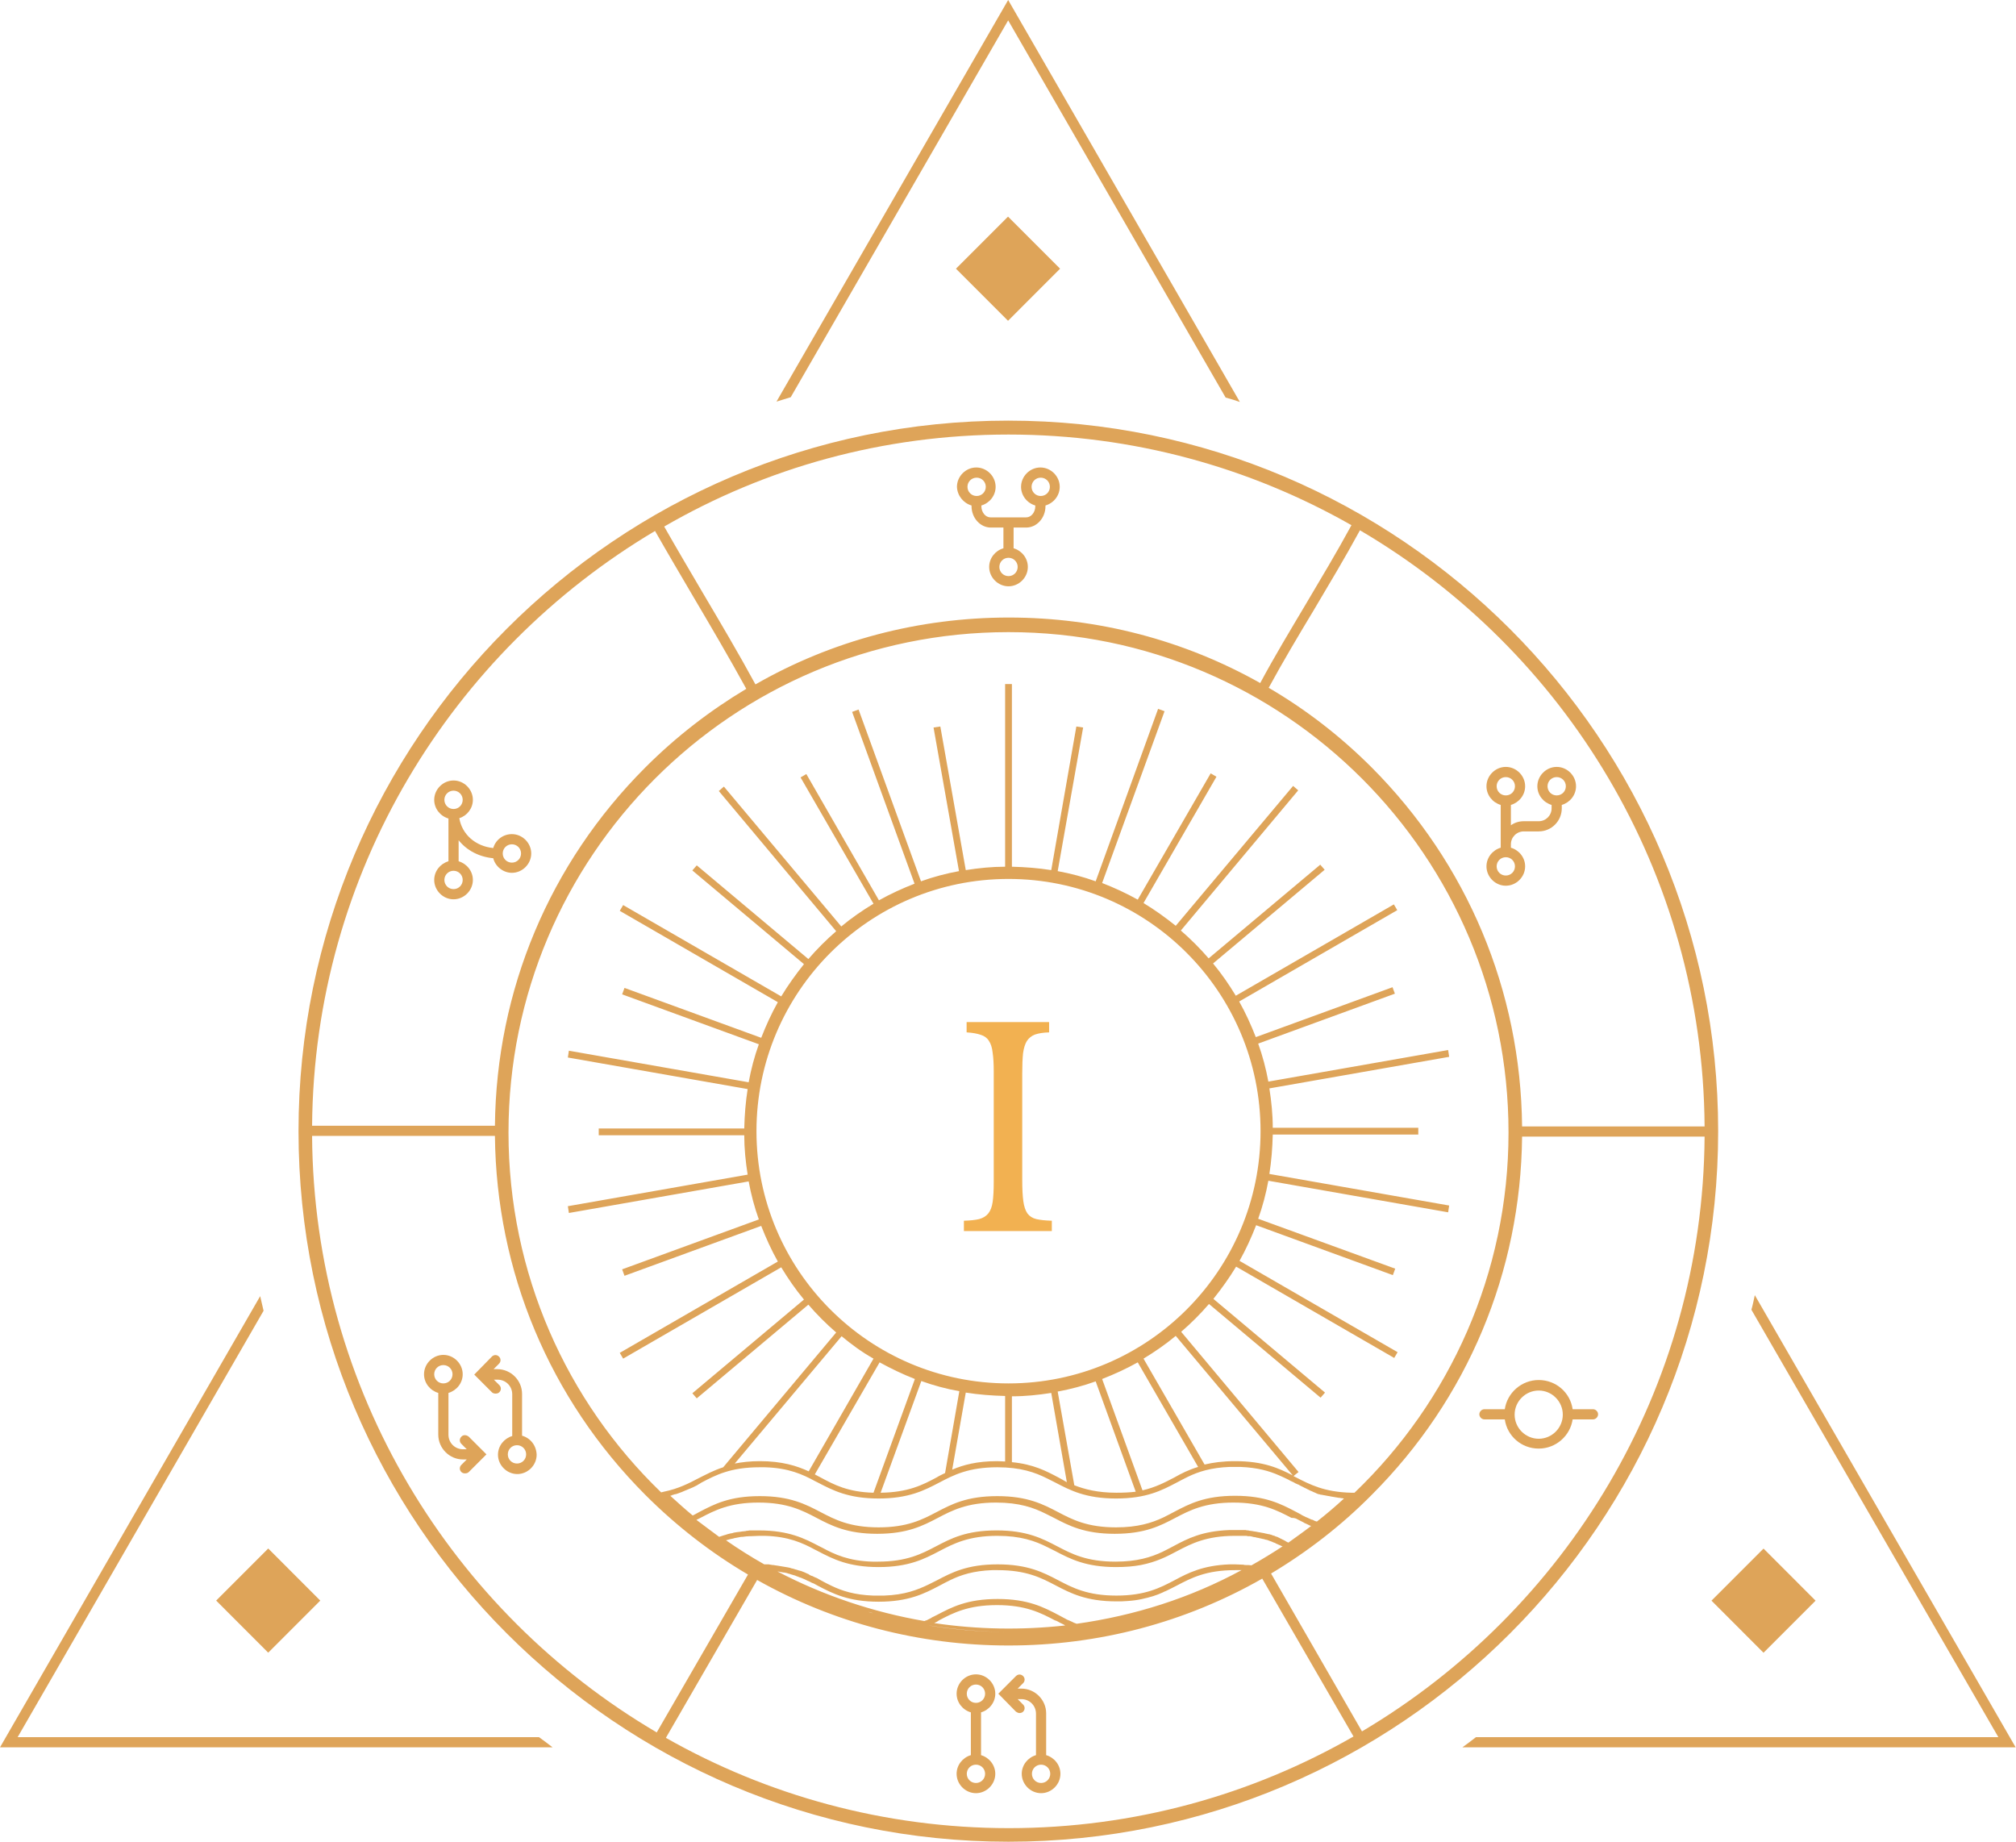<svg width="208" height="190" viewBox="0 0 208 190" fill="none" xmlns="http://www.w3.org/2000/svg">
<path d="M206.18 179.213H152.281C151.826 179.563 151.371 179.913 150.881 180.264H207.965L181.051 133.613C180.946 134.103 180.841 134.629 180.701 135.119L206.18 179.213Z" fill="#DEA459"/>
<path d="M1.82 179.213L27.194 135.224C27.089 134.734 26.949 134.208 26.844 133.718L0 180.264H57.014C56.559 179.913 56.104 179.563 55.614 179.213H1.82Z" fill="#DEA459"/>
<path d="M104.017 2.101L126.452 41.012C126.942 41.152 127.432 41.292 127.922 41.467L104.017 0L80.113 41.432C80.603 41.292 81.093 41.117 81.583 40.977L104.017 2.101Z" fill="#DEA459"/>
<path d="M177.271 116.697C177.271 76.28 144.407 43.394 104.018 43.394C63.629 43.394 30.799 76.28 30.799 116.697C30.799 157.113 63.663 190 104.053 190C144.442 190 177.271 157.113 177.271 116.697ZM140.522 178.618L131.142 162.332C134.887 160.09 138.387 157.394 141.537 154.206C151.406 144.33 156.901 131.231 157.041 117.257H175.871C175.696 143.349 161.521 166.184 140.522 178.618ZM78.048 116.697C78.048 102.337 89.703 90.675 104.053 90.675C118.402 90.675 130.057 102.337 130.057 116.697C130.057 131.056 118.402 142.719 104.053 142.719C89.703 142.719 78.048 131.056 78.048 116.697ZM111.087 167.515C110.982 167.48 110.877 167.445 110.807 167.41C110.737 167.375 110.667 167.34 110.597 167.305C110.492 167.27 110.387 167.2 110.282 167.165C110.212 167.13 110.177 167.13 110.107 167.095C109.967 167.025 109.862 166.955 109.722 166.885C109.687 166.885 109.652 166.85 109.652 166.85C109.512 166.78 109.337 166.675 109.197 166.605C107.657 165.799 106.048 164.959 102.933 164.959C99.783 164.959 98.208 165.799 96.668 166.605C96.563 166.64 96.493 166.71 96.388 166.745C96.353 166.745 96.353 166.78 96.318 166.78C96.248 166.815 96.143 166.85 96.073 166.92C96.038 166.955 95.968 166.955 95.933 166.99C95.863 167.025 95.793 167.06 95.723 167.095C95.653 167.13 95.618 167.165 95.548 167.165C95.478 167.2 95.443 167.2 95.373 167.235C90.088 166.324 84.978 164.608 80.218 162.122C80.218 162.122 80.218 162.122 80.253 162.122C80.463 162.157 80.638 162.192 80.848 162.227C80.883 162.227 80.883 162.227 80.918 162.227C81.093 162.262 81.268 162.297 81.443 162.367C81.478 162.367 81.513 162.367 81.548 162.402C81.723 162.437 81.863 162.507 82.038 162.542C82.073 162.542 82.108 162.577 82.108 162.577C82.283 162.647 82.423 162.682 82.563 162.752C82.563 162.752 82.563 162.752 82.598 162.752C82.738 162.822 82.878 162.857 83.018 162.927C83.053 162.927 83.053 162.962 83.088 162.962C83.228 163.032 83.368 163.102 83.473 163.137C83.508 163.137 83.543 163.172 83.543 163.172C83.683 163.242 83.788 163.312 83.928 163.347C83.963 163.347 83.963 163.382 83.998 163.382C84.138 163.453 84.243 163.523 84.383 163.593C85.923 164.398 87.533 165.239 90.648 165.239C93.763 165.239 95.373 164.398 96.913 163.593C97.298 163.382 97.648 163.207 98.068 162.997C99.153 162.472 100.448 162.052 102.373 161.982C102.548 161.982 102.723 161.982 102.933 161.982C105.908 161.982 107.447 162.787 108.917 163.558C110.457 164.363 112.067 165.204 115.182 165.204C115.567 165.204 115.952 165.204 116.302 165.169C116.862 165.134 117.387 165.064 117.842 164.959C118.647 164.783 119.347 164.573 119.942 164.293C120.012 164.258 120.082 164.223 120.152 164.188C120.187 164.188 120.222 164.153 120.257 164.153C120.677 163.943 121.062 163.768 121.447 163.558C122.917 162.787 124.457 161.982 127.432 161.982C127.642 161.982 127.887 161.982 128.097 161.982C122.812 164.853 117.072 166.675 111.087 167.515ZM109.302 167.375C109.337 167.41 109.372 167.41 109.442 167.445C109.547 167.515 109.687 167.55 109.792 167.62C109.827 167.655 109.862 167.655 109.897 167.69C105.418 168.181 100.868 168.111 96.388 167.445C96.563 167.375 96.738 167.27 96.878 167.165C98.348 166.394 99.888 165.589 102.863 165.589C105.838 165.589 107.377 166.394 108.847 167.165C109.022 167.2 109.162 167.305 109.302 167.375ZM69.473 154.206C69.578 154.171 69.648 154.136 69.753 154.136C69.823 154.101 69.893 154.101 69.963 154.066C70.068 154.031 70.138 153.996 70.243 153.961C70.313 153.926 70.383 153.926 70.418 153.891C70.488 153.856 70.593 153.821 70.663 153.786C70.733 153.751 70.768 153.751 70.838 153.716C70.908 153.681 71.013 153.646 71.083 153.611C71.153 153.576 71.188 153.576 71.258 153.541C71.328 153.506 71.433 153.471 71.503 153.436C71.538 153.401 71.608 153.401 71.643 153.366C71.748 153.331 71.818 153.261 71.923 153.226C71.958 153.191 71.993 153.191 72.028 153.156C72.168 153.086 72.273 153.016 72.378 152.946C73.848 152.175 75.388 151.37 78.363 151.37C78.538 151.37 78.748 151.37 78.923 151.37C81.373 151.44 82.808 152.105 84.103 152.806C84.208 152.841 84.278 152.911 84.383 152.946C85.923 153.751 87.533 154.592 90.648 154.592C93.763 154.592 95.373 153.751 96.913 152.946C98.383 152.175 99.923 151.37 102.898 151.37C105.313 151.37 106.782 151.895 108.042 152.525C108.322 152.665 108.602 152.806 108.882 152.946C110.422 153.751 112.032 154.592 115.147 154.592C118.297 154.592 119.872 153.751 121.412 152.946C121.797 152.735 122.147 152.56 122.567 152.35C123.652 151.825 124.947 151.405 126.872 151.335C127.047 151.335 127.222 151.335 127.432 151.335C127.607 151.335 127.817 151.335 127.992 151.335C129.742 151.405 130.967 151.755 131.982 152.21C132.087 152.245 132.192 152.315 132.297 152.35C132.507 152.455 132.682 152.525 132.892 152.63C133.067 152.735 133.277 152.841 133.452 152.911C133.522 152.946 133.627 153.016 133.697 153.051C133.732 153.051 133.767 153.086 133.802 153.086C133.872 153.121 133.907 153.156 133.977 153.156C134.012 153.191 134.047 153.191 134.082 153.226C134.117 153.261 134.187 153.261 134.222 153.296C134.257 153.331 134.292 153.331 134.362 153.366C134.397 153.401 134.467 153.401 134.502 153.436C134.537 153.471 134.572 153.471 134.642 153.506C134.677 153.541 134.747 153.541 134.782 153.576C134.817 153.611 134.887 153.611 134.922 153.646C134.957 153.681 135.027 153.681 135.062 153.716C135.097 153.751 135.167 153.751 135.202 153.786C135.272 153.821 135.307 153.821 135.377 153.856C135.412 153.891 135.482 153.891 135.517 153.926C135.587 153.961 135.622 153.961 135.692 153.996C135.727 154.031 135.797 154.031 135.832 154.066C135.902 154.101 135.937 154.101 136.007 154.136C136.077 154.136 136.112 154.171 136.182 154.171C136.252 154.206 136.287 154.206 136.357 154.206C136.427 154.206 136.462 154.241 136.532 154.241C136.602 154.241 136.672 154.277 136.742 154.277C136.812 154.277 136.847 154.312 136.917 154.312C136.987 154.312 137.057 154.347 137.127 154.347C137.197 154.347 137.267 154.382 137.302 154.382C137.372 154.382 137.442 154.417 137.512 154.417C137.582 154.417 137.652 154.452 137.722 154.452C137.792 154.452 137.862 154.487 137.932 154.487C138.002 154.487 138.072 154.522 138.142 154.522C138.212 154.522 138.282 154.522 138.387 154.557C138.457 154.557 138.527 154.557 138.632 154.592H138.667C137.757 155.432 136.812 156.238 135.867 156.973C135.762 156.938 135.622 156.903 135.517 156.833C135.447 156.798 135.377 156.763 135.307 156.763C135.167 156.693 135.062 156.658 134.922 156.588C134.852 156.553 134.782 156.518 134.747 156.518C134.607 156.448 134.467 156.378 134.327 156.308C134.292 156.273 134.257 156.273 134.222 156.238C134.047 156.133 133.872 156.063 133.697 155.958C132.157 155.152 130.547 154.312 127.432 154.312C124.282 154.312 122.707 155.152 121.167 155.958C120.782 156.168 120.432 156.343 120.012 156.553C118.822 157.113 117.387 157.569 115.147 157.569C112.172 157.569 110.632 156.763 109.162 155.993C107.622 155.187 106.013 154.347 102.898 154.347C99.748 154.347 98.173 155.187 96.633 155.993C95.163 156.763 93.623 157.569 90.648 157.569C87.673 157.569 86.133 156.763 84.663 155.993C83.123 155.187 81.513 154.347 78.398 154.347C75.248 154.347 73.673 155.187 72.133 155.993C71.923 156.098 71.713 156.238 71.468 156.343C70.698 155.712 69.928 155.012 69.158 154.312C69.193 154.312 69.228 154.277 69.298 154.277C69.333 154.241 69.403 154.206 69.473 154.206ZM109.197 152.42C107.937 151.755 106.607 151.054 104.403 150.844V144.05C105.768 144.05 107.132 143.91 108.462 143.7L110.072 152.911C109.757 152.735 109.477 152.56 109.197 152.42ZM103.703 150.774C103.458 150.774 103.178 150.739 102.898 150.739C100.798 150.739 99.398 151.124 98.243 151.615L99.643 143.665C100.973 143.875 102.303 143.98 103.703 144.015V150.774ZM115.182 153.996C113.257 153.996 111.927 153.646 110.842 153.226L109.127 143.559C110.457 143.314 111.787 142.964 113.047 142.509L117.177 153.891C116.617 153.961 115.952 153.996 115.182 153.996ZM98.978 143.524L97.508 151.965C97.228 152.105 96.913 152.245 96.633 152.42C95.198 153.191 93.693 153.961 90.858 153.996L95.058 142.474C96.318 142.929 97.613 143.279 98.978 143.524ZM133.907 156.763C133.942 156.798 134.012 156.798 134.047 156.833C134.152 156.903 134.292 156.938 134.397 157.008C134.467 157.043 134.537 157.078 134.572 157.113C134.677 157.148 134.782 157.218 134.887 157.253C134.957 157.288 135.027 157.324 135.097 157.359C135.167 157.394 135.202 157.394 135.272 157.429C134.502 158.024 133.697 158.584 132.927 159.145C132.892 159.145 132.892 159.11 132.857 159.11C132.822 159.075 132.752 159.075 132.717 159.04C132.682 159.005 132.647 159.005 132.612 158.97C132.577 158.935 132.542 158.935 132.472 158.9C132.437 158.865 132.402 158.865 132.332 158.83C132.297 158.794 132.262 158.794 132.192 158.759C132.157 158.724 132.087 158.724 132.052 158.689C132.017 158.654 131.982 158.654 131.912 158.619C131.877 158.584 131.807 158.584 131.772 158.549C131.737 158.549 131.702 158.514 131.632 158.514C131.597 158.479 131.527 158.479 131.492 158.444C131.457 158.444 131.387 158.409 131.352 158.409C131.282 158.374 131.247 158.374 131.177 158.339C131.142 158.339 131.072 158.304 131.037 158.304C130.967 158.269 130.932 158.269 130.862 158.269C130.827 158.269 130.757 158.234 130.722 158.234C130.652 158.234 130.582 158.199 130.547 158.199C130.512 158.199 130.442 158.164 130.407 158.164C130.337 158.164 130.267 158.129 130.197 158.129C130.127 158.129 130.092 158.094 130.022 158.094C129.952 158.094 129.882 158.059 129.812 158.059C129.742 158.059 129.707 158.024 129.637 158.024C129.567 158.024 129.497 157.989 129.392 157.989C129.322 157.989 129.287 157.954 129.217 157.954C129.147 157.954 129.042 157.919 128.972 157.919C128.902 157.919 128.867 157.919 128.797 157.884C128.692 157.884 128.622 157.884 128.517 157.849C128.447 157.849 128.412 157.849 128.342 157.849C128.237 157.849 128.132 157.849 128.027 157.849C127.957 157.849 127.922 157.849 127.852 157.849C127.677 157.849 127.537 157.849 127.362 157.849C127.152 157.849 126.977 157.849 126.802 157.849C124.037 157.954 122.532 158.724 121.097 159.495C120.712 159.705 120.362 159.88 119.942 160.09C118.752 160.651 117.317 161.106 115.077 161.106C112.102 161.106 110.562 160.3 109.092 159.53C107.552 158.724 105.942 157.884 102.828 157.884C99.678 157.884 98.103 158.724 96.563 159.53C95.093 160.3 93.553 161.106 90.578 161.106C90.403 161.106 90.193 161.106 90.018 161.106C87.568 161.036 86.133 160.371 84.838 159.67C84.733 159.635 84.663 159.565 84.558 159.53C83.018 158.724 81.408 157.884 78.293 157.884C78.083 157.884 77.908 157.884 77.698 157.884C77.628 157.884 77.593 157.884 77.523 157.884C77.383 157.884 77.278 157.884 77.138 157.919C77.068 157.919 76.998 157.919 76.928 157.954C76.823 157.954 76.718 157.989 76.578 157.989C76.508 157.989 76.438 158.024 76.368 158.024C76.263 158.024 76.158 158.059 76.053 158.059C75.983 158.059 75.913 158.094 75.843 158.094C75.738 158.094 75.668 158.129 75.563 158.164C75.493 158.164 75.423 158.199 75.353 158.199C75.248 158.234 75.178 158.234 75.073 158.269C75.003 158.304 74.933 158.304 74.863 158.339C74.793 158.374 74.688 158.374 74.618 158.409C74.548 158.444 74.478 158.444 74.408 158.479C74.338 158.514 74.268 158.514 74.198 158.549C73.428 157.989 72.658 157.394 71.853 156.798C71.993 156.728 72.133 156.658 72.273 156.588C73.743 155.818 75.283 155.012 78.258 155.012C81.233 155.012 82.773 155.818 84.243 156.588C85.783 157.394 87.393 158.234 90.508 158.234C93.623 158.234 95.233 157.394 96.773 156.588C98.243 155.818 99.783 155.012 102.758 155.012C105.173 155.012 106.642 155.537 107.902 156.168C108.182 156.308 108.462 156.448 108.742 156.588C110.282 157.394 111.892 158.234 115.007 158.234C118.157 158.234 119.732 157.394 121.272 156.588C122.742 155.818 124.282 155.012 127.257 155.012C130.232 155.012 131.772 155.818 133.242 156.588C133.592 156.588 133.732 156.658 133.907 156.763ZM129.112 161.491C128.937 161.456 128.762 161.456 128.552 161.456C128.482 161.456 128.377 161.456 128.307 161.421C128.027 161.421 127.747 161.386 127.432 161.386C127.222 161.386 127.047 161.386 126.872 161.386C124.107 161.491 122.602 162.262 121.167 163.032C119.697 163.803 118.157 164.608 115.182 164.608C112.207 164.608 110.667 163.803 109.197 163.032C107.657 162.227 106.048 161.386 102.933 161.386C99.783 161.386 98.208 162.227 96.668 163.032C96.388 163.172 96.108 163.312 95.828 163.453C94.673 164.013 93.343 164.538 91.208 164.608C91.033 164.608 90.858 164.608 90.648 164.608C90.473 164.608 90.263 164.608 90.088 164.608C88.163 164.538 86.868 164.118 85.783 163.593C85.398 163.418 85.013 163.207 84.628 162.997C84.453 162.892 84.278 162.787 84.068 162.717C83.963 162.682 83.893 162.612 83.788 162.577C83.788 162.577 83.788 162.577 83.753 162.577C83.648 162.542 83.578 162.507 83.473 162.437C83.473 162.437 83.438 162.437 83.438 162.402C83.368 162.367 83.263 162.332 83.193 162.297C83.158 162.297 83.158 162.262 83.123 162.262C83.053 162.227 82.948 162.192 82.878 162.157C82.843 162.157 82.808 162.122 82.773 162.122C82.703 162.087 82.633 162.052 82.563 162.052C82.528 162.052 82.493 162.017 82.423 162.017C82.353 161.982 82.283 161.982 82.213 161.947C82.178 161.947 82.108 161.912 82.073 161.912C82.003 161.877 81.933 161.877 81.863 161.841C81.828 161.841 81.758 161.806 81.688 161.806C81.618 161.771 81.548 161.771 81.478 161.736C81.408 161.736 81.338 161.701 81.303 161.701C81.233 161.701 81.163 161.666 81.093 161.666C81.023 161.666 80.953 161.631 80.883 161.631C80.813 161.631 80.743 161.596 80.673 161.596C80.603 161.596 80.533 161.561 80.463 161.561C80.393 161.561 80.323 161.526 80.253 161.526C80.183 161.526 80.078 161.491 80.008 161.491C79.938 161.491 79.868 161.456 79.798 161.456C79.728 161.456 79.623 161.456 79.553 161.421C79.483 161.421 79.413 161.421 79.343 161.386C79.238 161.386 79.168 161.386 79.063 161.386C78.993 161.386 78.923 161.386 78.853 161.386C77.488 160.616 76.158 159.775 74.898 158.9H74.933C75.178 158.83 75.388 158.759 75.633 158.724C75.668 158.724 75.703 158.689 75.738 158.689C75.983 158.654 76.228 158.584 76.473 158.549C76.508 158.549 76.543 158.549 76.613 158.549C76.858 158.514 77.138 158.479 77.383 158.479C77.418 158.479 77.453 158.479 77.488 158.479C77.768 158.479 78.048 158.444 78.363 158.444C78.538 158.444 78.748 158.444 78.923 158.444C81.373 158.514 82.808 159.18 84.103 159.88C84.208 159.915 84.278 159.985 84.383 160.02C85.923 160.826 87.533 161.666 90.648 161.666C93.763 161.666 95.373 160.826 96.913 160.02C98.383 159.25 99.923 158.444 102.898 158.444C105.313 158.444 106.782 158.97 108.042 159.6C108.322 159.74 108.602 159.88 108.882 160.02C110.422 160.826 112.032 161.666 115.147 161.666C116.127 161.666 116.967 161.596 117.702 161.456C119.312 161.141 120.397 160.581 121.447 160.02C122.917 159.25 124.457 158.444 127.432 158.444C127.572 158.444 127.712 158.444 127.887 158.444C127.922 158.444 127.992 158.444 128.027 158.444C128.132 158.444 128.202 158.444 128.307 158.444C128.377 158.444 128.412 158.444 128.482 158.444C128.552 158.444 128.657 158.444 128.727 158.479C128.797 158.479 128.832 158.479 128.902 158.479C128.972 158.479 129.042 158.479 129.112 158.514C129.147 158.514 129.217 158.514 129.252 158.549C129.322 158.549 129.392 158.584 129.462 158.584C129.497 158.584 129.567 158.584 129.602 158.619C129.672 158.619 129.742 158.654 129.812 158.654C129.847 158.654 129.917 158.689 129.952 158.689C130.022 158.689 130.092 158.724 130.127 158.724C130.162 158.724 130.232 158.759 130.267 158.759C130.337 158.759 130.407 158.794 130.442 158.794C130.477 158.794 130.512 158.83 130.547 158.83C130.617 158.83 130.652 158.865 130.722 158.865C130.757 158.865 130.792 158.9 130.827 158.9C130.897 158.935 130.932 158.935 131.002 158.97C131.037 158.97 131.072 159.005 131.107 159.005C131.177 159.04 131.247 159.04 131.282 159.075C131.317 159.075 131.352 159.11 131.352 159.11C131.422 159.145 131.492 159.145 131.562 159.18C131.562 159.18 131.597 159.18 131.597 159.215C131.667 159.25 131.772 159.285 131.842 159.32C131.877 159.32 131.877 159.355 131.912 159.355C131.982 159.39 132.017 159.39 132.087 159.425C132.122 159.46 132.157 159.46 132.227 159.495C132.262 159.495 132.297 159.53 132.332 159.53C131.317 160.195 130.232 160.861 129.112 161.491ZM121.167 152.42C120.222 152.911 119.242 153.436 117.877 153.751L113.712 142.264C114.972 141.773 116.197 141.213 117.387 140.547L123.617 151.335C122.672 151.615 121.902 152 121.167 152.42ZM94.393 142.264L90.123 153.996C87.463 153.926 86.028 153.156 84.663 152.42C84.453 152.315 84.278 152.21 84.068 152.105L90.753 140.547C91.908 141.178 93.133 141.773 94.393 142.264ZM127.432 150.739C126.172 150.739 125.157 150.879 124.282 151.089L117.982 140.162C119.137 139.462 120.257 138.691 121.307 137.816L133.382 152.21C131.947 151.475 130.372 150.739 127.432 150.739ZM90.123 140.162L83.438 151.79C82.213 151.229 80.708 150.739 78.398 150.739C77.383 150.739 76.543 150.844 75.808 150.984L86.833 137.851C87.848 138.691 88.933 139.497 90.123 140.162ZM94.778 167.515L95.268 167.585C93.623 167.305 92.013 166.955 90.438 166.5C91.873 166.92 93.308 167.235 94.778 167.515ZM90.053 166.43C89.878 166.394 89.738 166.324 89.563 166.289C89.738 166.324 89.913 166.359 90.053 166.43ZM88.863 166.079C88.758 166.044 88.653 166.009 88.548 165.974C88.653 166.009 88.758 166.044 88.863 166.079ZM87.568 165.659C87.533 165.659 87.498 165.624 87.463 165.624C87.498 165.624 87.533 165.624 87.568 165.659ZM95.793 167.69H95.863C98.558 168.111 101.323 168.356 104.088 168.356C105.173 168.356 106.222 168.321 107.307 168.251C106.222 168.321 105.173 168.356 104.088 168.356C101.113 168.356 98.243 168.111 95.408 167.62L95.793 167.69ZM110.527 167.935H110.562L110.772 167.9C110.177 167.971 109.582 168.041 108.952 168.111C109.477 168.076 110.002 168.006 110.527 167.935ZM108.917 168.111C108.392 168.146 107.867 168.216 107.342 168.216C107.867 168.216 108.392 168.146 108.917 168.111ZM111.192 167.865C111.227 167.83 111.192 167.83 111.192 167.865V167.865ZM111.787 167.76C112.732 167.62 113.642 167.445 114.587 167.27C113.642 167.445 112.732 167.62 111.787 167.76ZM139.752 153.996H139.402C136.637 153.926 135.167 153.156 133.732 152.42C133.627 152.385 133.557 152.315 133.452 152.28L133.977 151.86L121.867 137.395C122.882 136.52 123.862 135.539 124.737 134.524L136.252 144.19L136.707 143.665L125.192 133.998C126.032 132.947 126.837 131.827 127.537 130.671L143.847 140.092L144.197 139.497L127.887 130.076C128.552 128.885 129.112 127.659 129.602 126.398L143.707 131.547L143.952 130.881L129.812 125.733C130.267 124.472 130.617 123.141 130.862 121.81L149.411 125.067L149.516 124.367L130.967 121.11C131.177 119.779 131.282 118.448 131.317 117.047H146.332V116.347H131.317C131.317 114.981 131.177 113.615 130.967 112.284L149.516 109.027L149.411 108.326L130.862 111.583C130.617 110.253 130.267 108.922 129.812 107.661L143.917 102.512L143.672 101.847L129.567 106.995C129.077 105.735 128.517 104.509 127.852 103.318L144.162 93.897L143.812 93.301L127.502 102.723C126.802 101.567 126.032 100.446 125.157 99.395L136.672 89.729L136.217 89.204L124.702 98.87C123.827 97.854 122.847 96.874 121.832 95.998L133.942 81.534L133.417 81.078L121.307 95.508C120.257 94.667 119.137 93.862 117.982 93.161L125.507 80.133L124.912 79.782L117.387 92.811C116.197 92.146 114.972 91.585 113.712 91.095L120.152 73.373L119.487 73.128L113.047 90.92C111.787 90.465 110.457 90.114 109.127 89.869L111.752 75.054L111.052 74.949L108.462 89.764C107.132 89.554 105.803 89.449 104.403 89.414V70.571H103.703V89.414C102.338 89.414 100.973 89.554 99.643 89.764L97.018 74.949L96.318 75.054L98.943 89.869C97.613 90.114 96.283 90.465 95.023 90.92L88.583 73.198L87.918 73.443L94.358 91.165C93.098 91.655 91.873 92.216 90.683 92.881L83.193 79.853L82.598 80.203L90.123 93.231C88.968 93.932 87.848 94.702 86.798 95.578L74.688 81.148L74.163 81.604L86.273 96.068C85.258 96.944 84.278 97.924 83.403 98.94L71.888 89.274L71.433 89.799L82.948 99.465C82.108 100.516 81.303 101.637 80.603 102.793L64.293 93.371L63.944 93.967L80.253 103.388C79.588 104.579 79.028 105.805 78.538 107.065L64.433 101.917L64.189 102.582L78.293 107.731C77.838 108.992 77.488 110.323 77.243 111.653L58.694 108.396L58.589 109.097L77.138 112.354C76.928 113.685 76.823 115.016 76.788 116.417H61.774V117.117H76.788C76.788 118.483 76.928 119.849 77.138 121.18L58.589 124.437L58.694 125.137L77.243 121.88C77.488 123.211 77.838 124.542 78.293 125.803L64.189 130.951L64.433 131.617L78.538 126.468C79.028 127.729 79.588 128.955 80.253 130.146L63.944 139.567L64.293 140.162L80.603 130.741C81.303 131.897 82.073 133.018 82.948 134.068L71.433 143.735L71.888 144.26L83.403 134.594C84.278 135.609 85.258 136.59 86.273 137.465L74.618 151.37C73.638 151.685 72.868 152.105 72.098 152.49C71.083 153.016 70.033 153.576 68.493 153.891L68.213 153.961C58.484 144.575 52.464 131.406 52.464 116.837C52.464 88.328 75.563 65.213 104.053 65.213C132.542 65.213 155.641 88.328 155.641 116.837C155.641 131.371 149.551 144.61 139.752 153.996ZM175.871 116.206H157.041C156.901 102.232 151.406 89.099 141.537 79.187C138.317 75.965 134.747 73.198 130.897 70.957C132.402 68.19 134.012 65.493 135.552 62.936C137.127 60.275 138.772 57.543 140.312 54.706C161.451 67.104 175.696 90.009 175.871 116.206ZM104.053 44.83C116.897 44.83 128.972 48.227 139.437 54.181C137.897 57.017 136.252 59.749 134.677 62.411C133.137 65.003 131.527 67.665 130.022 70.466C122.182 66.053 113.327 63.707 104.088 63.707C94.778 63.707 85.818 66.088 77.943 70.606C76.193 67.384 74.303 64.197 72.483 61.115C71.188 58.909 69.823 56.597 68.528 54.321C78.993 48.262 91.103 44.83 104.053 44.83ZM67.583 54.776C68.878 57.053 70.243 59.364 71.538 61.571C73.358 64.653 75.248 67.875 76.998 71.062C73.253 73.303 69.753 76 66.569 79.187C56.699 89.064 51.204 102.162 51.064 116.136H32.199C32.409 90.044 46.584 67.244 67.583 54.776ZM32.199 117.187H51.064C51.204 131.161 56.699 144.295 66.569 154.206C69.788 157.429 73.358 160.195 77.173 162.437L67.758 178.723C46.654 166.324 32.374 143.419 32.199 117.187ZM68.703 179.283L78.118 162.997C85.958 167.41 94.813 169.757 104.053 169.757C113.362 169.757 122.322 167.375 130.232 162.857L139.647 179.143C129.147 185.167 117.002 188.599 104.088 188.599C91.208 188.599 79.133 185.202 68.703 179.283Z" fill="#DEA459"/>
<path d="M164.356 145.381H162.256C162.011 143.665 160.541 142.369 158.756 142.369C156.971 142.369 155.501 143.7 155.256 145.381H153.156C152.876 145.381 152.631 145.626 152.631 145.906C152.631 146.186 152.876 146.431 153.156 146.431H155.256C155.501 148.147 156.971 149.443 158.756 149.443C160.541 149.443 162.011 148.112 162.256 146.431H164.356C164.636 146.431 164.881 146.186 164.881 145.906C164.881 145.626 164.636 145.381 164.356 145.381ZM158.756 148.428C157.391 148.428 156.271 147.307 156.271 145.941C156.271 144.575 157.391 143.454 158.756 143.454C160.121 143.454 161.241 144.575 161.241 145.941C161.241 147.307 160.121 148.428 158.756 148.428Z" fill="#DEA459"/>
<path d="M100.238 52.149V52.219C100.238 53.445 101.148 54.426 102.233 54.426H103.528V56.562C102.688 56.807 102.058 57.578 102.058 58.489C102.058 59.574 102.968 60.485 104.053 60.485C105.138 60.485 106.047 59.574 106.047 58.489C106.047 57.578 105.418 56.807 104.578 56.562V54.426H105.872C106.957 54.426 107.867 53.445 107.867 52.219V52.149C108.707 51.904 109.337 51.134 109.337 50.223C109.337 49.137 108.427 48.227 107.342 48.227C106.257 48.227 105.348 49.137 105.348 50.223C105.348 51.134 105.977 51.904 106.817 52.149V52.219C106.817 52.85 106.397 53.375 105.872 53.375H102.198C101.673 53.375 101.253 52.85 101.253 52.219V52.149C102.093 51.904 102.723 51.134 102.723 50.223C102.723 49.137 101.813 48.227 100.728 48.227C99.643 48.227 98.733 49.137 98.733 50.223C98.768 51.134 99.398 51.904 100.238 52.149ZM104.998 58.489C104.998 59.014 104.578 59.434 104.053 59.434C103.528 59.434 103.108 59.014 103.108 58.489C103.108 57.963 103.528 57.543 104.053 57.543C104.578 57.543 104.998 57.963 104.998 58.489ZM106.432 50.223C106.432 49.698 106.852 49.278 107.377 49.278C107.902 49.278 108.322 49.698 108.322 50.223C108.322 50.748 107.902 51.169 107.377 51.169C106.852 51.169 106.432 50.748 106.432 50.223ZM100.763 49.278C101.288 49.278 101.708 49.698 101.708 50.223C101.708 50.748 101.288 51.169 100.763 51.169C100.238 51.169 99.818 50.748 99.818 50.223C99.818 49.698 100.238 49.278 100.763 49.278Z" fill="#DEA459"/>
<path d="M98.698 182.995C98.698 184.081 99.608 184.992 100.693 184.992C101.778 184.992 102.688 184.081 102.688 182.995C102.688 182.085 102.058 181.314 101.218 181.069V176.656C102.058 176.411 102.688 175.641 102.688 174.73C102.688 173.644 101.778 172.734 100.693 172.734C99.608 172.734 98.698 173.644 98.698 174.73C98.698 175.641 99.328 176.411 100.168 176.656V181.069C99.328 181.314 98.698 182.085 98.698 182.995ZM99.748 174.73C99.748 174.205 100.168 173.784 100.693 173.784C101.218 173.784 101.638 174.205 101.638 174.73C101.638 175.255 101.218 175.676 100.693 175.676C100.168 175.676 99.748 175.255 99.748 174.73ZM101.638 182.995C101.638 183.521 101.218 183.941 100.693 183.941C100.168 183.941 99.748 183.521 99.748 182.995C99.748 182.47 100.168 182.05 100.693 182.05C101.218 182.05 101.638 182.47 101.638 182.995Z" fill="#DEA459"/>
<path d="M105.173 176.726C105.313 176.726 105.453 176.691 105.558 176.586C105.768 176.376 105.768 176.061 105.558 175.851L104.998 175.29H105.383C106.223 175.29 106.888 175.956 106.888 176.796V181.069C106.048 181.314 105.418 182.085 105.418 182.995C105.418 184.081 106.328 184.992 107.413 184.992C108.498 184.992 109.408 184.081 109.408 182.995C109.408 182.085 108.778 181.314 107.938 181.069V176.761C107.938 175.36 106.783 174.205 105.383 174.205H104.998L105.558 173.644C105.768 173.434 105.768 173.119 105.558 172.909C105.348 172.699 105.033 172.699 104.823 172.909L103.003 174.73L104.823 176.586C104.928 176.656 105.068 176.726 105.173 176.726ZM108.358 182.995C108.358 183.521 107.938 183.941 107.413 183.941C106.888 183.941 106.468 183.521 106.468 182.995C106.468 182.47 106.888 182.05 107.413 182.05C107.938 182.05 108.358 182.47 108.358 182.995Z" fill="#DEA459"/>
<path d="M155.361 79.117C154.276 79.117 153.366 80.028 153.366 81.113C153.366 82.024 153.996 82.794 154.836 83.04V87.453C153.996 87.698 153.366 88.468 153.366 89.379C153.366 90.465 154.276 91.375 155.361 91.375C156.446 91.375 157.356 90.465 157.356 89.379C157.356 88.468 156.726 87.698 155.886 87.453V87.102C155.886 86.367 156.481 85.771 157.216 85.771H158.756C160.086 85.771 161.136 84.686 161.136 83.39V83.04C161.976 82.794 162.606 82.024 162.606 81.113C162.606 80.028 161.696 79.117 160.611 79.117C159.526 79.117 158.616 80.028 158.616 81.113C158.616 82.024 159.246 82.794 160.086 83.04V83.39C160.086 84.125 159.491 84.721 158.756 84.721H157.216C156.726 84.721 156.271 84.861 155.886 85.141V83.04C156.726 82.794 157.356 82.024 157.356 81.113C157.356 80.028 156.446 79.117 155.361 79.117ZM159.666 81.113C159.666 80.588 160.086 80.168 160.611 80.168C161.136 80.168 161.556 80.588 161.556 81.113C161.556 81.639 161.136 82.059 160.611 82.059C160.086 82.059 159.666 81.639 159.666 81.113ZM156.306 89.379C156.306 89.904 155.886 90.324 155.361 90.324C154.836 90.324 154.416 89.904 154.416 89.379C154.416 88.853 154.836 88.433 155.361 88.433C155.886 88.433 156.306 88.853 156.306 89.379ZM155.361 82.059C154.836 82.059 154.416 81.639 154.416 81.113C154.416 80.588 154.836 80.168 155.361 80.168C155.886 80.168 156.306 80.588 156.306 81.113C156.306 81.639 155.886 82.059 155.361 82.059Z" fill="#DEA459"/>
<path d="M44.799 90.78C44.799 91.865 45.709 92.776 46.794 92.776C47.879 92.776 48.789 91.865 48.789 90.78C48.789 89.869 48.159 89.099 47.319 88.853V86.682C48.159 87.733 49.419 88.398 50.889 88.538C51.099 89.379 51.904 90.044 52.814 90.044C53.899 90.044 54.809 89.134 54.809 88.048C54.809 86.962 53.899 86.052 52.814 86.052C51.904 86.052 51.134 86.647 50.889 87.487C49.069 87.312 47.669 86.087 47.389 84.406C48.194 84.16 48.789 83.39 48.789 82.514C48.789 81.428 47.879 80.518 46.794 80.518C45.709 80.518 44.799 81.428 44.799 82.514C44.799 83.425 45.429 84.195 46.269 84.441V88.853C45.429 89.099 44.799 89.869 44.799 90.78ZM52.814 87.102C53.339 87.102 53.759 87.522 53.759 88.048C53.759 88.573 53.339 88.993 52.814 88.993C52.289 88.993 51.869 88.573 51.869 88.048C51.869 87.522 52.289 87.102 52.814 87.102ZM47.739 90.78C47.739 91.305 47.319 91.725 46.794 91.725C46.269 91.725 45.849 91.305 45.849 90.78C45.849 90.254 46.269 89.834 46.794 89.834C47.319 89.834 47.739 90.254 47.739 90.78ZM45.849 82.514C45.849 81.989 46.269 81.569 46.794 81.569C47.319 81.569 47.739 81.989 47.739 82.514C47.739 83.04 47.319 83.46 46.794 83.46C46.269 83.46 45.849 83.04 45.849 82.514Z" fill="#DEA459"/>
<path d="M53.864 148.112V143.805C53.864 142.404 52.709 141.248 51.309 141.248H50.924L51.484 140.688C51.694 140.477 51.694 140.162 51.484 139.952C51.274 139.742 50.959 139.742 50.749 139.952L48.929 141.808L50.749 143.629C50.854 143.735 50.994 143.77 51.134 143.77C51.274 143.77 51.414 143.735 51.519 143.629C51.729 143.419 51.729 143.104 51.519 142.894L50.959 142.334H51.344C52.184 142.334 52.849 142.999 52.849 143.84V148.147C52.009 148.393 51.379 149.163 51.379 150.074C51.379 151.159 52.289 152.07 53.374 152.07C54.459 152.07 55.369 151.159 55.369 150.074C55.334 149.128 54.739 148.358 53.864 148.112ZM53.339 150.984C52.814 150.984 52.394 150.564 52.394 150.039C52.394 149.513 52.814 149.093 53.339 149.093C53.864 149.093 54.284 149.513 54.284 150.039C54.284 150.564 53.864 150.984 53.339 150.984Z" fill="#DEA459"/>
<path d="M47.599 148.218C47.389 148.428 47.389 148.743 47.599 148.953L48.159 149.513H47.774C46.934 149.513 46.269 148.848 46.269 148.007V143.7C47.109 143.454 47.739 142.684 47.739 141.773C47.739 140.688 46.829 139.777 45.744 139.777C44.659 139.777 43.749 140.688 43.749 141.773C43.749 142.684 44.379 143.454 45.219 143.7V148.007C45.219 149.408 46.374 150.564 47.774 150.564H48.159L47.599 151.124C47.389 151.335 47.389 151.65 47.599 151.86C47.704 151.965 47.844 152 47.984 152C48.124 152 48.264 151.965 48.369 151.86L50.189 150.039L48.369 148.218C48.124 148.007 47.774 148.007 47.599 148.218ZM44.799 141.773C44.799 141.248 45.219 140.828 45.744 140.828C46.269 140.828 46.689 141.248 46.689 141.773C46.689 142.299 46.269 142.719 45.744 142.719C45.219 142.719 44.799 142.299 44.799 141.773Z" fill="#DEA459"/>
<path d="M104.004 22.346L98.633 27.72L104.004 33.094L109.374 27.72L104.004 22.346Z" fill="#DEA459"/>
<path d="M27.674 159.75L22.303 165.124L27.674 170.497L33.044 165.124L27.674 159.75Z" fill="#DEA459"/>
<path d="M181.952 159.758L176.581 165.131L181.952 170.505L187.322 165.131L181.952 159.758Z" fill="#DEA459"/>
<path d="M105.469 121.708C105.469 122.641 105.507 123.379 105.581 123.92C105.656 124.461 105.796 124.881 106.001 125.18C106.225 125.479 106.533 125.675 106.925 125.768C107.336 125.861 107.868 125.917 108.521 125.936V127H99.45V125.936C100.103 125.917 100.625 125.861 101.017 125.768C101.428 125.656 101.745 125.46 101.969 125.18C102.193 124.9 102.343 124.508 102.417 124.004C102.492 123.481 102.529 122.781 102.529 121.904V110.536C102.529 109.752 102.492 109.108 102.417 108.604C102.361 108.081 102.231 107.671 102.025 107.372C101.839 107.073 101.559 106.868 101.185 106.756C100.812 106.625 100.327 106.541 99.73 106.504V105.44H108.241V106.504C107.644 106.523 107.159 106.597 106.785 106.728C106.431 106.859 106.151 107.083 105.945 107.4C105.759 107.699 105.628 108.119 105.553 108.66C105.497 109.201 105.469 109.892 105.469 110.732V121.708Z" fill="#F2B151"/>
</svg>
